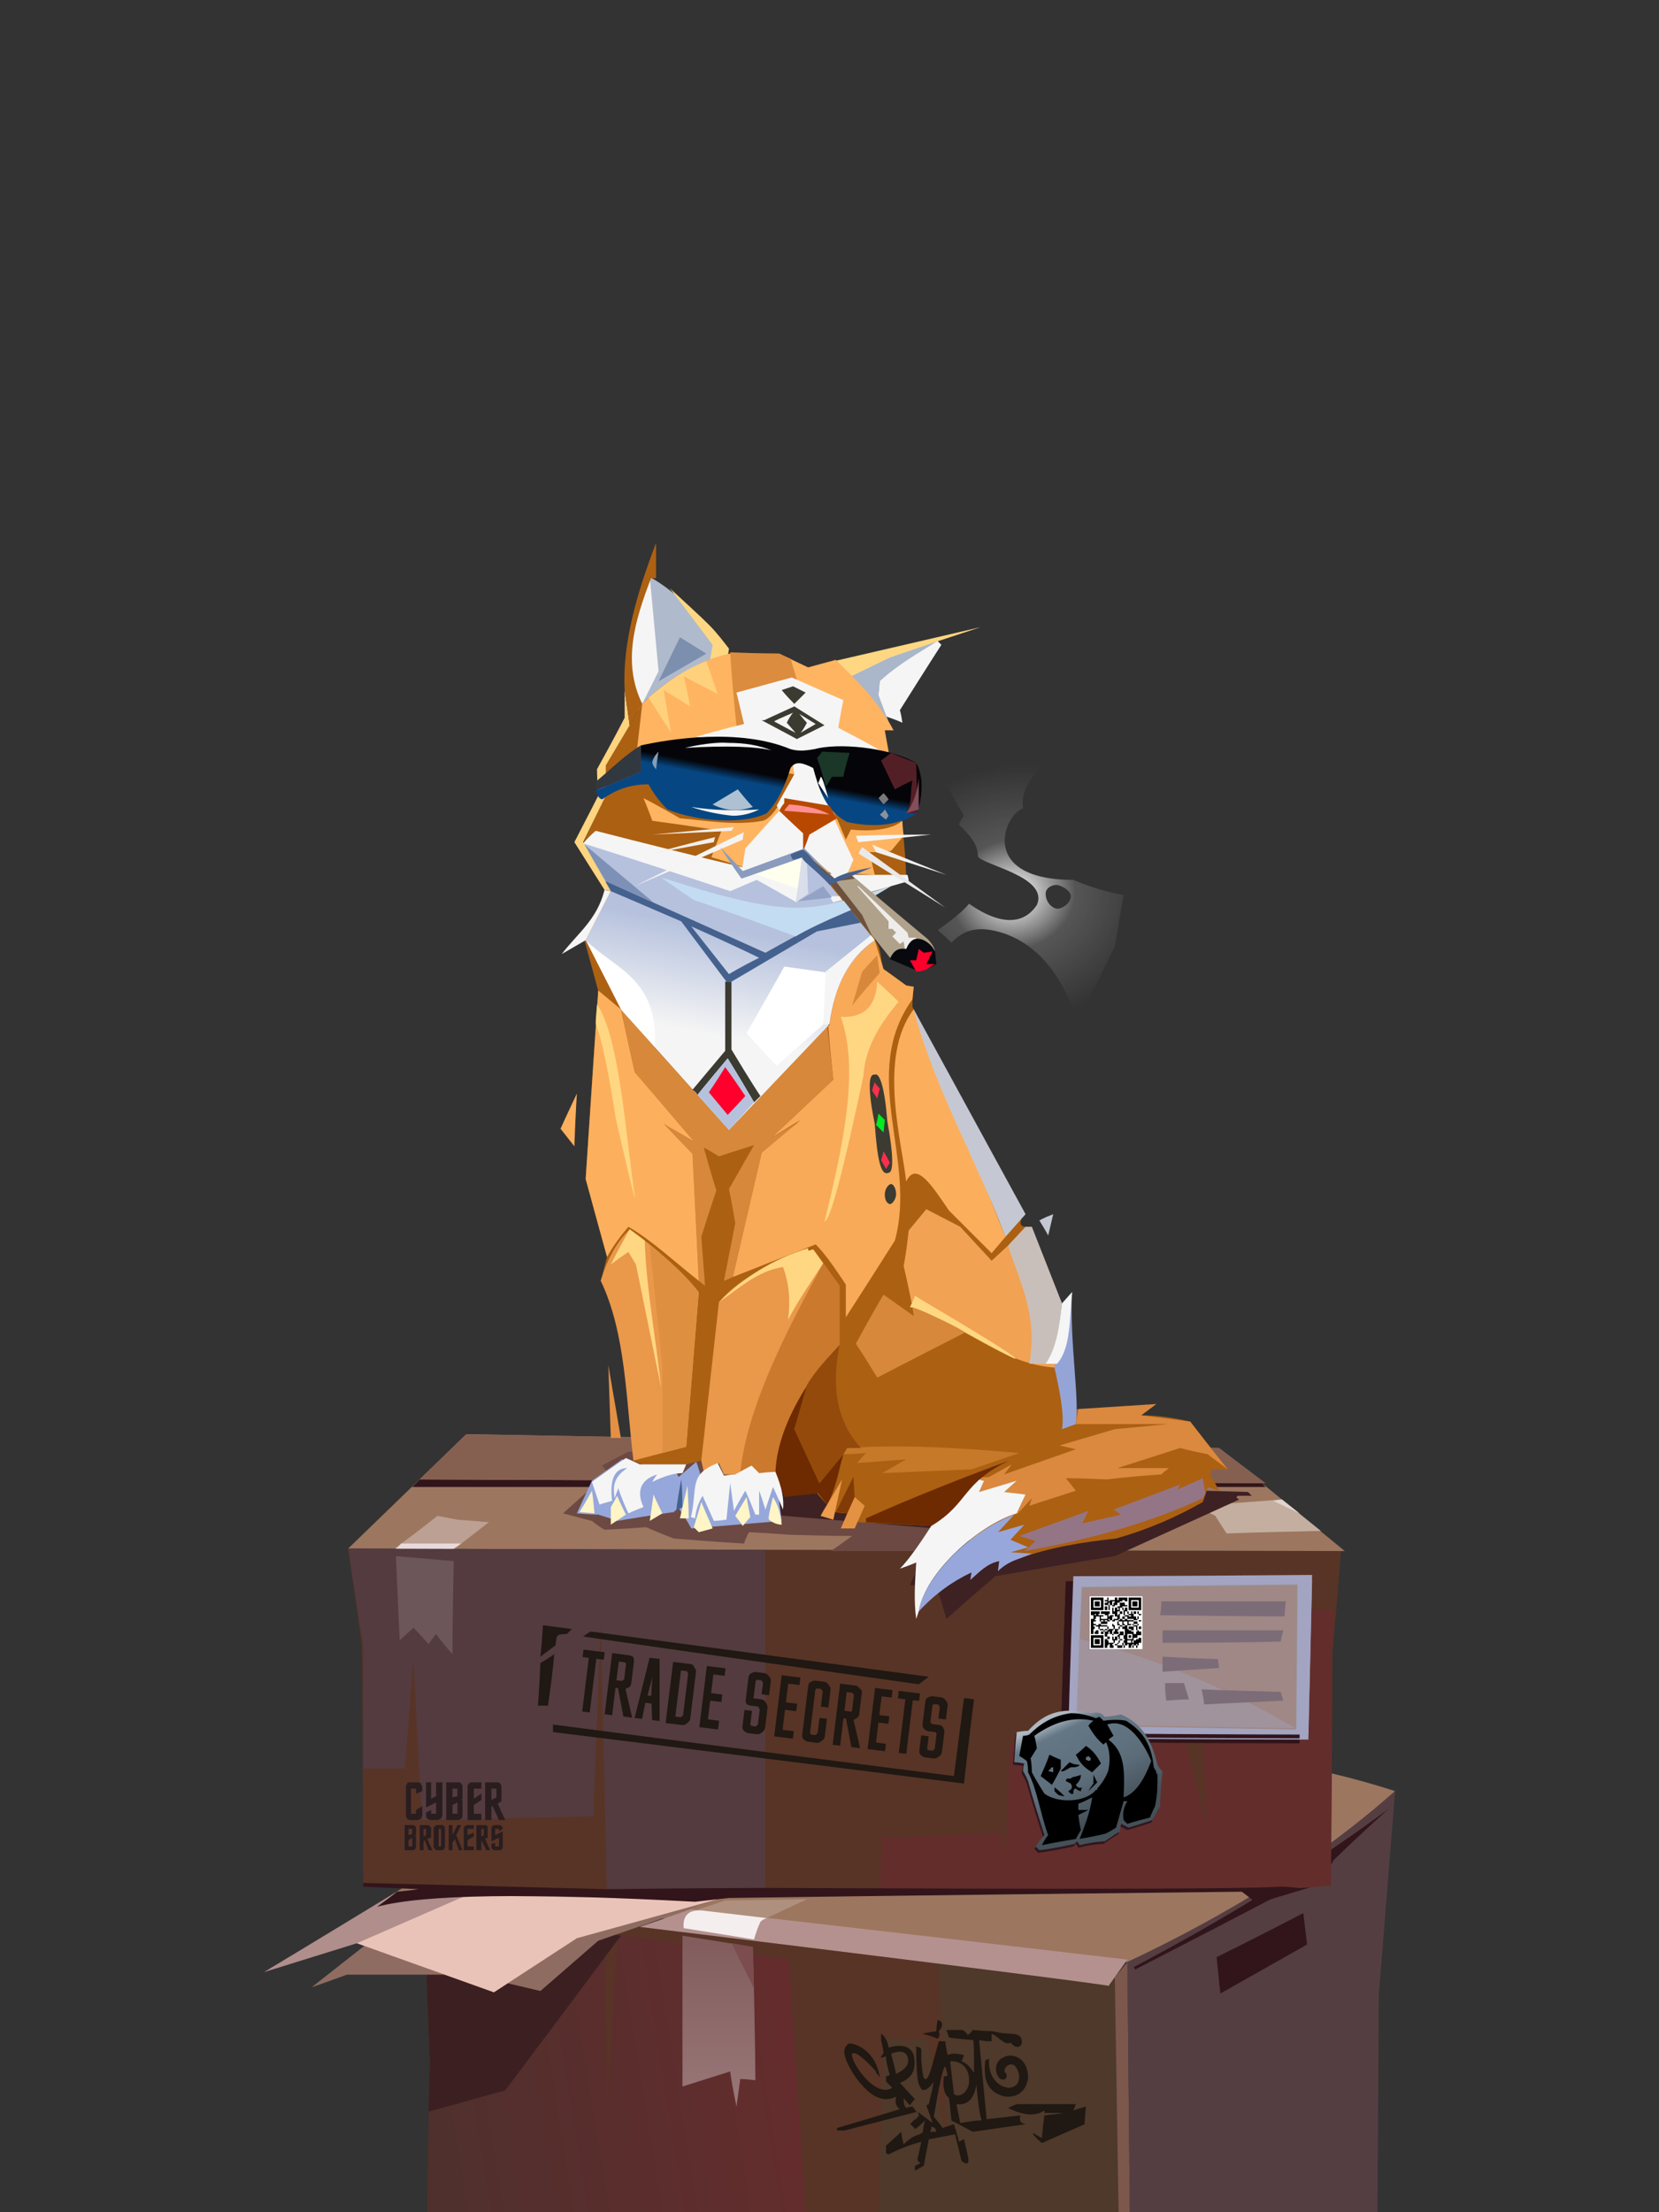 <?xml version="1.0" encoding="UTF-8"?>
<svg xmlns="http://www.w3.org/2000/svg" xmlns:xlink="http://www.w3.org/1999/xlink" width="1320px" height="1760px" viewBox="0 0 1320 1760" version="1.1">
<rect x="0" y="0" width="1320" height="1760" fill="#333333" stroke="none"/>
<defs>
</defs>

<defs>
<linearGradient x1="100%" y1="50%" x2="0%" y2="63%" id="id-cat-7-cat-7-0">
<stop stop-color="#652c2d" offset="0%">
</stop>
<stop stop-color="#4f302d" offset="100%">
</stop>
</linearGradient>
<linearGradient x1="50%" y1="0%" x2="50%" y2="100%" id="id-cat-7-cat-7-1">
<stop stop-color="#825c5c" offset="0%">
</stop>
<stop stop-color="#997778" offset="100%">
</stop>
</linearGradient>
<linearGradient x1="57%" y1="31%" x2="50%" y2="68%" id="id-cat-7-cat-7-2">
<stop stop-color="#b5c1dd" offset="0%">
</stop>
<stop stop-color="#f5f5f5" offset="100%">
</stop>
</linearGradient>
<linearGradient x1="45%" y1="54%" x2="50%" y2="46%" id="id-cat-7-cat-7-3">
<stop stop-color="#064783" offset="0%">
</stop>
<stop stop-color="#050408" offset="100%">
</stop>
</linearGradient>
<radialGradient cx="50%" cy="72%" r="123%" id="id-cat-7-cat-7-4" fx="50%" fy="72%" gradientTransform="translate(0.5,0.716) scale(1,0.459) rotate(-22) scale(1,0.936) translate(-0.5,-0.716)">
<stop stop-color="#ffffff" offset="0%">
</stop>
<stop stop-color="#ffffff" offset="23%" stop-opacity="0.169">
</stop>
<stop stop-color="#ffffff" offset="54%" stop-opacity="0">
</stop>
<stop stop-color="#ffffff" offset="85%" stop-opacity="0">
</stop>
<stop stop-color="#ffffff" offset="100%" stop-opacity="0">
</stop>
</radialGradient>
<linearGradient x1="5%" y1="20%" x2="38%" y2="87%" id="id-cat-7-cat-7-5">
<stop stop-color="#aeb8c0" offset="0%">
</stop>
<stop stop-color="#647785" offset="14%">
</stop>
<stop stop-color="#5d6e7b" offset="60%">
</stop>
<stop stop-color="#445058" offset="100%">
</stop>
</linearGradient>
</defs>
<g transform="translate(210,432)" id="id-cat-7-cat-7-6">
<g transform="translate(0,709)" id="id-cat-7-cat-7-7">
<g transform="translate(0,197)" id="id-cat-7-cat-7-8">
<path d="M 900 87 C 745 36 527 46 367 0 L 104 168 L 687 223 C 765 187 837 143 900 87 Z" fill="#9c765f" id="id-cat-7-cat-7-9">
</path>
<path d="M 677 226 C 679 357 680 422 680 422 C 313 422 130 422 130 422 C 131 342 132 302 132 302 L 127 176 C 494 209 677 226 677 226 Z" fill="#573426" id="id-cat-7-cat-7-10">
</path>
<path d="M 432 173 L 400 188 C 362 184 343 182 343 182 L 367 174 L 432 173 Z" fill="#af907e" id="id-cat-7-cat-7-11">
</path>
<path d="M 677 226 C 583 217 536 213 536 213 C 541 318 544 370 544 370 C 533 313 528 285 528 285 L 493 284 L 489 422 L 680 422 C 678 291 677 226 677 226 Z" fill="#4e392a" id="id-cat-7-cat-7-12">
</path>
<path d="M 431 422 C 422 288 418 221 418 221 C 327 208 281 201 281 201 C 276 295 273 341 273 341 L 271 202 L 127 176 L 132 299 L 130 422 C 331 422 431 422 431 422 Z" fill="url(#id-cat-7-cat-7-0)" id="id-cat-7-cat-7-13">
</path>
<path d="M 284 202 C 223 284 192 325 192 325 L 131 342 L 132 302 L 127 176 C 232 193 284 202 284 202 Z" fill="#3c1f21" id="id-cat-7-cat-7-14">
</path>
<path d="M 689 422 C 683 422 680 422 680 422 C 678 298 677 235 677 235 L 687 223 L 689 422 Z" fill="#7c574b" id="id-cat-7-cat-7-15">
</path>
<path d="M 900 87 C 838 142 765 186 687 223 L 689 422 C 820 422 886 422 886 422 L 887 250 L 900 87 Z" fill="#553e42" id="id-cat-7-cat-7-16">
</path>
<path d="M 693 229 C 765 192 801 173 801 173 C 828 165 841 161 841 161 C 848 148 851 142 851 142 C 880 114 895 101 895 101 C 833 147 764 189 692 227 C 693 228 693 229 693 229 Z" fill="#31151a" id="id-cat-7-cat-7-17">
</path>
<path d="M 758 219 C 760 239 761 248 761 248 C 807 222 830 209 830 209 L 827 184 C 781 208 758 219 758 219 Z" fill="#31151a" id="id-cat-7-cat-7-18">
</path>
<g transform="translate(0,168)" id="id-cat-7-cat-7-19">
<path d="M 183 79 C 227 50 249 36 249 36 C 323 15 361 5 361 5 C 189 2 104 0 104 0 C 35 42 0 63 0 63 L 74 40 C 147 66 183 79 183 79 Z" fill="#b08e8c" id="id-cat-7-cat-7-20">
</path>
<path d="M 38 75 L 80 42 L 161 2 C 294 4 361 5 361 5 C 298 27 266 38 266 38 C 235 65 220 78 220 78 L 165 65 L 66 65 C 47 72 38 75 38 75 Z" fill="#8f6c61" id="id-cat-7-cat-7-21">
</path>
<path d="M 74 40 L 161 2 L 361 5 L 249 36 L 183 79 C 110 53 74 40 74 40 Z" fill="#eac3b8" id="id-cat-7-cat-7-22">
</path>
</g>
<path d="M 672 242 L 687 221 C 456 194 340 181 340 181 L 299 195 C 554 226 678 242 672 242 Z" fill="#b4918e" id="id-cat-7-cat-7-23">
</path>
<path d="M 333 202 C 371 208 389 211 389 211 C 391 282 391 317 391 317 C 383 316 379 316 379 316 C 377 331 376 338 376 338 C 372 319 371 310 371 310 L 333 322 C 333 242 333 202 333 202 Z" fill="url(#id-cat-7-cat-7-1)" id="id-cat-7-cat-7-24">
</path>
<path d="M 390 205 C 353 199 334 196 334 196 C 333 186 338 181 349 182 L 400 188 C 397 189 396 190 395 191 C 391 200 390 205 390 205 Z" fill="#f4efee" id="id-cat-7-cat-7-25">
</path>
<path d="M 389 211 C 378 209 372 208 372 208 L 390 244 L 389 211 Z" fill="#7b4d4e" id="id-cat-7-cat-7-26">
</path>
</g>
<g transform="translate(67,0)" id="id-cat-7-cat-7-27">
<path d="M 12 360 C 478 366 735 366 782 359 C 783 237 783 175 783 175 C 788 120 790 93 790 93 C 263 92 0 91 0 91 L 11 168 C 12 296 12 360 12 360 Z" fill="#583426" id="id-cat-7-cat-7-28">
</path>
<path d="M 0 91 C 63 30 94 0 94 0 C 493 7 693 11 693 11 L 793 93 C 264 92 0 91 0 91 Z" fill="#9c765f" id="id-cat-7-cat-7-29">
</path>
<path d="M 774 77 C 724 78 699 79 699 79 C 693 70 690 65 690 65 C 680 60 676 57 676 57 L 743 52 C 764 69 774 77 774 77 Z" fill="#c4ae9f" id="id-cat-7-cat-7-30">
</path>
<path d="M 736 53 C 741 52 743 52 743 52 L 757 63 L 736 53 Z" fill="#e0d5ce" id="id-cat-7-cat-7-31">
</path>
<path d="M 730 42 C 277 42 51 42 51 42 C 55 38 57 36 57 36 L 727 39 C 729 41 730 42 730 42 Z" fill="#31151a" id="id-cat-7-cat-7-32">
</path>
<polygon points="57 36 730 39 693 11 94 0" fill="#856051" id="id-cat-7-cat-7-33">
</polygon>
<path d="M 112 70 L 85 91 C 53 91 37 91 37 91 C 60 74 71 65 71 65 L 87 68 L 112 70 Z" fill="#bca093" id="id-cat-7-cat-7-34">
</path>
<path d="M 83 98 L 38 97 C 38 93 38 91 38 91 C 41 89 42 87 42 87 C 74 87 90 87 90 87 L 84 91 C 84 96 83 98 83 98 Z" fill="#e8dadb" id="id-cat-7-cat-7-35">
</path>
<path d="M 12 266 C 34 266 45 266 45 266 C 50 208 52 179 52 179 C 56 265 59 307 59 307 C 150 305 195 304 195 304 C 199 201 201 150 201 150 C 204 292 206 364 206 364 L 332 362 L 332 92 L 0 91 L 12 167 C 12 233 12 266 12 266 Z" fill="#533b3f" id="id-cat-7-cat-7-36">
</path>
<path d="M 83 175 C 74 165 70 159 70 159 C 66 164 64 167 64 167 C 56 158 52 154 52 154 L 41 164 C 39 119 38 97 38 97 L 84 101 C 83 151 83 175 83 175 Z" fill="#6d565a" id="id-cat-7-cat-7-37">
</path>
<path d="M 423 364 C 424 336 425 321 425 321 C 487 319 519 317 519 317 C 522 330 523 337 523 337 C 525 277 527 246 527 246 C 619 242 665 240 665 240 C 677 288 683 312 683 312 C 681 262 680 236 680 236 C 728 236 752 235 752 235 C 754 172 755 140 755 140 L 784 140 L 783 175 C 783 246 782 308 782 359 C 685 367 508 364 423 364 Z" fill="#632d2c" id="id-cat-7-cat-7-38">
</path>
<path d="M 23 376 C 34 368 39 364 39 364 C 50 363 56 362 56 362 L 12 360 L 12 357 L 206 362 C 290 361 332 361 332 361 C 571 362 708 362 742 360 C 752 360 759 362 762 361 C 734 368 720 371 720 371 C 714 366 711 364 711 364 C 439 367 303 369 303 369 L 276 372 C 145 365 60 366 23 376 Z" fill="#31151a" id="id-cat-7-cat-7-39">
</path>
<g transform="translate(567,116)" id="id-cat-7-cat-7-40">
<path d="M 4 5 C 1 88 0 129 0 129 C 127 130 190 130 190 130 L 193 4 C 67 4 4 5 4 5 Z" fill="#31141a" id="id-cat-7-cat-7-41">
</path>
<path d="M 10 1 C 7 85 6 126 6 126 C 133 127 197 127 197 127 L 200 0 C 73 1 10 1 10 1 Z" fill="#a2a4c1" id="id-cat-7-cat-7-42">
</path>
<path d="M 17 10 C 14 83 13 119 13 119 C 129 121 187 122 187 122 L 188 8 C 74 9 17 10 17 10 Z" stroke="#979797" id="id-cat-7-cat-7-43">
</path>
<path d="M 13 120 C 129 122 187 123 187 123 C 188 46 188 8 188 8 L 17 10 C 14 83 13 120 13 120 Z" fill="#9f8885" id="id-cat-7-cat-7-44">
</path>
<path d="M 15 51 C 75 66 132 90 187 122 L 13 119 L 15 51 Z" fill="#a0939c" id="id-cat-7-cat-7-45">
</path>
</g>
</g>
</g>
<g transform="translate(236,0)" id="id-cat-7-cat-7-46">
<path d="M 2 772 C 17 776 25 778 25 778 C 31 783 35 785 35 785 C 57 784 68 783 68 783 C 82 789 90 792 90 792 C 127 795 146 796 146 796 C 148 790 150 787 150 787 C 171 788 181 789 181 789 C 215 790 232 790 232 790 C 221 798 215 802 215 802 L 346 802 L 408 721 C 172 722 54 723 54 723 C 40 730 33 734 33 734 L 38 740 C 14 761 2 772 2 772 Z" fill="#6d4943" id="id-cat-7-cat-7-47">
</path>
<path d="M 154 772 C 250 780 298 784 298 784 C 285 814 278 829 278 829 C 292 830 299 830 299 830 C 305 848 307 856 307 856 C 333 833 346 822 346 822 C 409 811 441 806 441 806 C 507 776 540 761 540 761 C 538 760 537 759 539 758 C 546 758 550 758 550 758 C 548 756 547 755 547 755 L 514 754 L 165 754 C 158 766 154 772 154 772 Z" fill="#3e2123" id="id-cat-7-cat-7-48">
</path>
<path d="M 13 772 C 24 773 30 773 30 773 C 40 776 45 778 45 778 C 75 773 90 771 90 771 C 92 769 94 768 94 768 C 101 778 104 784 104 784 C 152 780 176 778 176 778 C 174 763 173 755 173 755 L 164 741 C 130 743 112 744 112 744 C 110 736 108 731 108 731 L 94 743 L 90 736 C 72 736 63 736 63 736 C 54 731 49 729 49 729 L 25 746 C 17 763 13 772 13 772 Z" fill="#96a7db" id="id-cat-7-cat-7-49">
</path>
<path d="M 62 135 C 50 100 53 64 71 27 C 89 37 109 55 132 86 L 62 135 Z" fill="#afbacc" id="id-cat-7-cat-7-50">
</path>
<path d="M 65 128 C 45 94 65 49 71 27 L 78 102 L 65 128 Z" fill="#f5f5f5" id="id-cat-7-cat-7-51">
</path>
<polygon points="95 75 78 110 116 88" fill="#7c8fae" id="id-cat-7-cat-7-52">
</polygon>
<path d="M 118 99 C 127 99 132 99 132 99 L 134 84 C 130 79 125 72 118 65 C 111 58 101 49 87 36 L 121 81 L 118 99 Z" fill="#ffd782" id="id-cat-7-cat-7-53">
</path>
<path d="M 208 97 C 244 129 262 145 262 145 C 260 140 259 138 259 138 C 268 141 272 143 272 143 C 271 136 270 133 270 133 C 292 98 303 81 303 81 L 298 76 C 238 90 208 97 208 97 Z" fill="#f5f5f5" id="id-cat-7-cat-7-54">
</path>
<path d="M 254 105 L 252 125 L 237 106 C 248 105 254 105 254 105 Z" stroke="#979797" id="id-cat-7-cat-7-55">
</path>
<path d="M 262 145 C 251 132 240 120 231 106 L 262 91 L 300 78 C 284 88 268 97 254 110 L 253 121 C 259 137 262 145 262 145 Z" fill="#aab6c9" id="id-cat-7-cat-7-56">
</path>
<path d="M 227 108 C 215 100 209 96 209 96 L 334 67 C 316 73 291 81 262 91 C 237 103 227 108 227 108 Z" fill="#ffd782" id="id-cat-7-cat-7-57">
</path>
<path d="M 58 730 L 65 733 L 100 733 L 112 730 L 114 739 L 126 732 C 129 738 130 741 130 741 C 136 741 140 741 140 741 C 148 737 152 735 152 735 C 156 738 158 740 158 740 C 167 739 171 739 171 739 C 176 752 178 758 178 758 C 196 757 204 756 204 756 C 209 762 212 765 212 765 C 208 771 207 774 207 774 C 214 776 217 777 217 777 C 218 773 218 771 218 771 C 225 772 228 772 228 772 C 225 780 223 784 223 784 C 230 784 234 784 234 784 C 235 780 236 779 236 779 C 275 781 295 782 295 782 L 365 808 C 389 799 415 795 442 792 C 467 785 490 775 511 763 C 514 755 515 751 515 751 C 521 753 524 754 524 754 C 520 746 517 742 517 742 C 517 738 518 737 518 737 C 526 737 531 737 531 737 C 511 712 501 699 501 699 C 488 696 475 694 462 694 C 470 688 474 685 474 685 C 457 692 434 691 409 689 C 402 633 399 605 399 605 C 380 564 370 544 370 544 C 366 544 365 541 367 537 C 309 425 280 369 280 369 C 280 359 281 353 281 353 C 277 352 275 352 275 352 C 263 343 257 339 257 339 C 254 331 256 323 250 316 C 250 291 251 279 251 279 C 267 271 275 267 275 267 C 274 224 266 186 257 148 C 262 149 264 149 264 149 C 252 123 234 111 219 93 C 204 97 197 99 197 99 C 181 92 173 88 173 88 C 148 88 135 88 135 88 C 111 94 87 106 65 128 L 36 177 C 36 192 36 200 36 200 C 24 226 18 239 18 239 C 33 264 40 277 40 277 C 26 303 19 316 19 316 C 26 342 30 356 30 356 C 23 456 20 506 20 506 C 31 547 37 568 37 568 L 32 587 C 48 615 53 671 58 730 Z" fill="#ac6012" id="id-cat-7-cat-7-58">
</path>
<path d="M 66 203 C 71 215 73 221 73 221 C 110 226 128 229 128 229 L 120 250 C 137 255 146 258 146 258 C 215 262 250 264 250 264 C 247 252 246 246 246 246 C 257 246 263 245 263 245 L 273 233 C 272 225 272 221 272 221 C 265 227 251 230 231 228 L 227 236 L 204 182 L 261 166 L 258 149 L 265 149 C 251 123 234 108 219 93 L 197 99 L 174 88 L 135 88 C 111 93 88 106 65 128 L 61 163 C 144 177 186 184 186 184 C 176 207 168 219 161 221 C 139 225 117 221 95 219 C 76 208 66 203 66 203 Z" fill="#ffb461" id="id-cat-7-cat-7-59">
</path>
<polygon points="40 712 48 712 38 654" fill="#e49044" id="id-cat-7-cat-7-60">
</polygon>
<path d="M 58 730 L 100 719 L 110 596 C 95 578 76 561 55 546 C 46 555 38 567 32 587 C 52 629 52 681 58 730 Z" fill="#ea984a" id="id-cat-7-cat-7-61">
</path>
<path d="M 81 724 L 81 654 L 71 559 C 86 570 100 583 110 596 L 100 719 L 81 724 Z" fill="#de8f40" id="id-cat-7-cat-7-62">
</path>
<path d="M 114 739 L 112 730 L 126 604 C 144 583 171 571 201 562 L 222 591 L 222 638 C 195 667 174 700 171 739 L 158 740 L 152 735 L 140 741 L 130 741 L 126 732 L 114 739 Z" fill="#ea984a" id="id-cat-7-cat-7-63">
</path>
<path d="M 126 604 C 142 593 157 579 177 576 C 182 589 183 604 181 618 C 190 601 200 587 209 573 C 204 566 201 562 201 562 C 198 563 197 563 197 563 L 197 561 C 168 570 145 585 126 604 Z" fill="#ffd782" id="id-cat-7-cat-7-64">
</path>
<path d="M 209 573 C 178 630 149 687 143 739 L 152 735 L 158 740 L 171 739 C 175 699 195 667 222 638 L 222 591 L 209 573 Z" fill="#ca792d" id="id-cat-7-cat-7-65">
</path>
<path d="M 227 616 C 227 599 227 590 227 590 C 219 578 211 566 203 558 L 137 584 L 160 485 L 191 459 L 168 473 L 217 427 C 214 399 213 384 213 384 C 214 384 214 384 214 384 C 217 361 224 334 250 316 L 257 339 L 275 352 C 279 353 281 353 281 353 L 280 363 C 237 423 284 490 266 555 C 240 596 227 616 227 616 Z" fill="#f8aa59" id="id-cat-7-cat-7-66">
</path>
<path d="M 281 371 C 252 409 272 478 275 508 C 283 491 296 512 309 531 L 343 565 L 354 552 L 281 371 Z" fill="#fbaf5d" id="id-cat-7-cat-7-67">
</path>
<path d="M 354 552 L 370 534 L 281 371 C 297 433 332 493 354 552 Z" fill="#c5c8d2" id="id-cat-7-cat-7-68">
</path>
<path d="M 356 559 L 343 571 L 318 544 L 291 530 C 282 541 277 547 277 547 C 275 566 273 575 273 575 C 278 597 280 608 280 608 C 323 623 351 653 393 656 C 403 647 376 589 356 559 Z" fill="#f1a253" id="id-cat-7-cat-7-69">
</path>
<path d="M 278 608 C 281 602 282 599 282 599 C 336 631 362 647 362 649 C 358 649 289 608 278 608 Z" fill="#ffd782" id="id-cat-7-cat-7-70">
</path>
<path d="M 356 559 L 370 544 L 375 544 L 399 605 C 397 626 394 644 386 653 L 373 653 C 380 614 365 587 356 559 Z" fill="#c9bfba" id="id-cat-7-cat-7-71">
</path>
<path d="M 381 539 C 386 547 388 551 388 551 L 392 534 C 384 537 381 539 381 539 Z" fill="#c4c8d3" id="id-cat-7-cat-7-72">
</path>
<path d="M 393 656 C 397 674 401 693 399 705 L 410 701 C 413 679 405 637 407 596 L 399 605 L 393 656 Z" fill="#95a4d6" id="id-cat-7-cat-7-73">
</path>
<path d="M 386 653 L 395 653 C 406 641 405 617 407 596 L 399 605 C 397 622 395 640 386 653 Z" fill="#f5f5f5" id="id-cat-7-cat-7-74">
</path>
<path d="M 375 804 L 358 803 L 372 799 L 358 793 L 369 781 L 348 787 L 361 773 C 324 787 289 824 285 850 C 298 836 312 826 327 819 L 326 825 C 333 819 339 812 349 810 L 348 818 C 353 813 359 810 365 808 L 375 804 Z" fill="#97a7db" id="id-cat-7-cat-7-75">
</path>
<path d="M 365 790 L 420 770 L 415 780 L 446 773 L 440 769 L 493 749 L 491 753 L 511 744 L 513 756 L 511 760 C 472 778 426 792 369 802 L 378 794 L 365 790 Z" fill="#947586" id="id-cat-7-cat-7-76">
</path>
<path d="M 363 773 L 370 757 L 353 755 L 363 746 L 333 755 L 337 746 L 330 744 L 341 743 L 359 733 L 353 741 L 410 721 L 397 718 L 441 705 L 483 701 L 410 701 L 412 689 L 474 685 L 462 694 L 501 699 C 521 725 531 737 531 737 C 520 729 515 725 515 725 C 500 722 493 720 493 720 C 459 731 443 736 443 736 C 470 736 484 736 484 736 C 480 739 478 741 478 741 C 449 743 435 745 435 745 C 413 744 402 744 402 744 C 407 750 410 754 410 754 C 385 762 373 766 373 766 L 375 760 L 363 773 Z" fill="#da893f" id="id-cat-7-cat-7-77">
</path>
<path d="M 363 772 L 370 757 L 353 755 L 363 746 L 333 755 L 337 746 C 335 746 333 745 332 744 C 320 747 309 769 293 775 C 298 775 300 774 300 774 C 287 795 277 809 270 816 C 279 813 283 811 283 811 C 282 827 281 842 283 856 L 285 850 C 290 819 333 781 363 772 Z" fill="#f5f5f5" id="id-cat-7-cat-7-78">
</path>
<polygon points="234 784 223 784 234 759 242 766" fill="#e39244" id="id-cat-7-cat-7-79">
</polygon>
<polygon points="224 745 217 777 207 774" fill="#ee9c4d" id="id-cat-7-cat-7-80">
</polygon>
<path d="M 243 779 C 243 777 243 776 243 776 C 281 759 319 744 357 730 C 319 748 325 764 295 782 C 260 780 243 779 243 779 Z" fill="#6e2a00" id="id-cat-7-cat-7-81">
</path>
<path d="M 327 737 C 279 739 256 740 256 740 C 268 733 275 729 275 729 C 249 731 236 732 236 732 C 240 727 243 724 243 724 C 231 725 225 725 225 725 C 227 722 228 720 228 720 C 274 717 319 720 365 724 C 339 733 327 737 327 737 Z" fill="#c7792a" id="id-cat-7-cat-7-82">
</path>
<path d="M 212 765 L 205 756 L 178 759 C 173 746 171 739 171 739 C 172 717 181 694 197 669 C 190 693 186 705 186 705 L 206 748 L 225 725 C 221 739 219 753 212 765 Z" fill="#6e2a00" id="id-cat-7-cat-7-83">
</path>
<path d="M 219 771 L 233 743 L 234 759 L 228 772 C 222 771 219 771 219 771 Z" fill="#823b06" id="id-cat-7-cat-7-84">
</path>
<path d="M 322 628 C 275 652 252 664 252 664 C 241 646 235 637 235 637 C 249 611 257 598 257 598 L 281 615 L 280 608 C 300 616 314 623 322 628 Z" fill="#d8883a" id="id-cat-7-cat-7-85">
</path>
<path d="M 239 720 C 218 697 216 668 222 638 C 213 648 203 658 196 670 L 186 705 L 206 748 L 225 725 L 228 720 L 239 720 Z" fill="#934a0b" id="id-cat-7-cat-7-86">
</path>
<path d="M 137 584 C 133 586 130 587 130 587 C 136 557 139 541 139 541 C 136 523 134 514 134 514 C 147 491 154 479 154 479 C 135 485 126 488 126 488 C 118 483 114 481 114 481 C 120 503 124 515 124 515 C 116 539 112 552 112 552 C 114 578 115 591 115 591 L 110 587 L 105 486 C 89 469 81 461 81 461 C 97 471 106 476 106 476 C 74 439 59 421 59 421 C 52 388 48 371 48 371 C 105 435 134 467 134 467 L 212 383 L 217 427 L 168 473 L 189 461 L 160 485 C 145 551 137 584 137 584 Z" fill="#d7883a" id="id-cat-7-cat-7-87">
</path>
<path d="M 134 467 L 213 384 C 217 353 230 330 250 316 C 212 269 193 246 193 246 L 147 261 L 18 239 L 40 277 L 20 316 L 48 371 L 134 467 Z" fill="url(#id-cat-7-cat-7-2)" id="id-cat-7-cat-7-88">
</path>
<path d="M 135 87 C 161 88 174 88 174 88 C 180 91 183 92 183 92 C 194 128 199 146 199 146 L 140 146 C 136 107 135 87 135 87 Z" fill="#db8c3e" id="id-cat-7-cat-7-89">
</path>
<path d="M 131 349 C 135 349 136 349 136 349 C 136 385 136 403 136 403 C 151 428 159 440 159 440 C 156 443 154 445 154 445 C 140 421 133 410 133 410 C 117 429 109 439 109 439 C 107 436 105 435 105 435 L 131 404 C 131 367 131 349 131 349 Z" fill="#3b3b31" id="id-cat-7-cat-7-90">
</path>
<polygon points="154 445 134 467 109 439 133 410" fill="#b6c2dd" id="id-cat-7-cat-7-91">
</polygon>
<path d="M 131 417 C 123 430 118 437 118 437 C 128 449 133 455 133 455 L 147 440 C 137 425 131 417 131 417 Z" fill="#ff002c" id="id-cat-7-cat-7-92">
</path>
<path d="M 36 269 C 80 289 121 307 163 326 C 195 308 218 296 231 292 C 236 299 239 302 239 302 L 204 309 L 136 349 L 132 349 L 132 349 L 96 301 C 59 285 40 277 40 277 C 38 273 36 271 36 270 L 36 269 C 36 269 36 269 36 269 Z M 104 305 L 134 343 C 134 343 142 338 158 330 C 158 330 140 321 104 305 L 104 305 Z" fill="#45618e" id="id-cat-7-cat-7-93">
</path>
<path d="M 209 383 C 184 405 172 416 172 416 C 156 399 148 390 148 390 C 168 355 178 337 178 337 L 214 342 C 210 369 209 383 209 383 Z" fill="#ffffff" id="id-cat-7-cat-7-94">
</path>
<path d="M 250 316 C 248 313 247 312 247 312 L 211 341 L 209 383 L 214 383 C 218 352 230 329 250 316 Z" fill="#f5f5f5" id="id-cat-7-cat-7-95">
</path>
<path d="M 75 401 C 78 346 43 339 20 316 L 48 371 L 75 401 Z" fill="#ffffff" id="id-cat-7-cat-7-96">
</path>
<polygon points="50 379 30 356 20 316 48 371" fill="#ad6113" id="id-cat-7-cat-7-97">
</polygon>
<path d="M 252 328 C 253 337 254 342 254 342 C 239 359 232 368 232 368 L 240 341 C 248 332 252 328 252 328 Z" fill="#d7883a" id="id-cat-7-cat-7-98">
</path>
<path d="M 252 349 C 264 360 269 365 269 365 C 251 386 242 405 241 424 C 225 499 215 538 210 540 C 225 479 238 419 223 377 C 242 378 251 368 252 349 Z" fill="#ffd782" id="id-cat-7-cat-7-99">
</path>
<path d="M 267 518 C 267 514 265 510 263 510 C 261 510 258 514 258 518 C 258 522 259 525 262 526 C 264 526 267 522 267 518 Z" fill="#3b3b31" id="id-cat-7-cat-7-100">
</path>
<path d="M 250 423 C 241 421 250 462 250 462 C 252 491 255 504 261 501 C 265 501 265 487 260 460 C 258 434 254 421 250 423 Z" fill="#3b3b31" id="id-cat-7-cat-7-101">
</path>
<path d="M 250 429 C 248 434 248 436 248 436 C 251 440 252 442 252 442 L 254 434 C 251 431 250 429 250 429 Z" fill="#ff2e4d" id="id-cat-7-cat-7-102">
</path>
<path d="M 253 454 C 252 460 251 463 251 463 C 255 467 257 469 257 469 L 258 459 C 255 456 253 454 253 454 Z" fill="#00eb20" id="id-cat-7-cat-7-103">
</path>
<path d="M 257 484 C 256 489 255 491 255 491 C 258 496 259 498 259 498 L 262 493 C 259 487 257 484 257 484 Z" fill="#ff2e4d" id="id-cat-7-cat-7-104">
</path>
<path d="M 144 262 C 146 250 147 243 147 243 C 165 223 174 213 174 213 C 173 210 172 209 172 209 L 186 184 C 184 171 183 164 183 164 C 133 158 108 154 108 154 C 133 147 146 144 146 144 C 142 127 140 119 140 119 C 169 111 184 107 184 107 C 211 119 225 125 225 125 C 222 140 221 147 221 147 C 246 160 258 167 258 167 C 224 166 207 165 207 165 C 211 194 213 209 213 209 C 226 238 233 252 233 252 C 229 261 227 266 227 266 C 222 267 220 267 220 267 L 193 244 C 161 256 144 262 144 262 Z" fill="#f5f5f5" id="id-cat-7-cat-7-105">
</path>
<polygon points="74 286 18 239 36 269" fill="#7d91b6" id="id-cat-7-cat-7-106">
</polygon>
<path d="M 35 276 L 40 277 L 20 316 L 1 327 C 13 311 29 300 35 276 Z" fill="#f5f5f5" id="id-cat-7-cat-7-107">
</path>
<path d="M 40 277 C 37 276 35 276 35 276 L 11 238 C 24 213 30 201 30 201 C 29 187 29 180 29 180 C 44 153 51 139 51 139 C 51 125 51 117 51 117 L 55 145 L 36 177 L 36 201 L 18 238 L 40 277 Z" fill="#fed47f" id="id-cat-7-cat-7-108">
</path>
<path d="M 64 182 L 28 197 L 28 190 C 40 180 52 168 64 161 L 64 182 Z" fill="#323840" id="id-cat-7-cat-7-109">
</path>
<path d="M 28 197 C 29 200 30 203 33 204 C 43 197 54 192 70 192 C 75 201 80 207 85 212 C 110 222 146 224 164 215 C 172 207 178 195 183 179 C 187 173 193 175 201 179 C 206 197 211 213 228 222 C 247 226 266 226 284 215 C 289 197 288 184 283 175 C 260 162 220 159 202 164 C 196 165 190 166 183 164 C 142 147 87 156 64 161 L 64 182 L 28 197 Z" fill="url(#id-cat-7-cat-7-3)" id="id-cat-7-cat-7-110">
</path>
<path d="M 158 212 C 140 213 123 213 104 210 C 116 214 127 216 137 217 C 145 217 152 215 158 212 Z" fill="#f5f5f5" id="id-cat-7-cat-7-111">
</path>
<path d="M 153 210 C 141 214 131 213 121 208 L 141 196 C 149 206 153 210 153 210 Z" fill="#aec1d3" id="id-cat-7-cat-7-112">
</path>
<path d="M 76 180 C 77 171 78 166 78 166 C 75 169 74 171 73 174 C 73 177 76 180 76 180 Z" fill="#869eb5" id="id-cat-7-cat-7-113">
</path>
<path d="M 99 163 C 133 161 156 162 168 165 C 158 161 147 159 133 159 C 119 158 99 163 99 163 Z" fill="#f2f2f2" id="id-cat-7-cat-7-114">
</path>
<path d="M 187 313 C 133 293 106 284 106 284 C 88 272 80 266 80 266 C 189 301 199 293 263 273 L 231 292 C 210 301 195 308 187 313 Z" fill="#c3dcf1" id="id-cat-7-cat-7-115">
</path>
<path d="M 224 284 C 219 285 217 286 217 286 C 215 283 214 281 214 281 L 222 281 C 223 283 224 284 224 284 Z" fill="#f5f5f5" id="id-cat-7-cat-7-116">
</path>
<path d="M 18 239 C 24 232 28 229 28 229 C 106 249 145 258 145 258 L 165 260 L 192 250 L 188 286 C 167 274 156 268 156 268 L 135 277 C 57 251 18 239 18 239 Z" fill="#f5f5f5" id="id-cat-7-cat-7-117">
</path>
<path d="M 212 263 C 222 264 227 264 227 264 C 260 264 276 264 276 264 C 277 267 277 269 277 269 L 228 283 C 216 270 211 263 212 263 Z" fill="#f5f5f5" id="id-cat-7-cat-7-117">
</path>
<path d="M 189 275 C 191 258 192 250 192 250 L 175 252 L 147 261 C 175 270 189 275 189 275 Z" fill="#ffffed" id="id-cat-7-cat-7-119">
</path>
<path d="M 193 245 L 193 231 C 180 219 174 213 174 213 C 176 209 178 207 178 207 C 178 205 178 203 178 203 C 202 207 214 209 214 209 C 218 216 220 219 220 219 L 198 232 C 195 241 193 245 193 245 Z" fill="#b84800" id="id-cat-7-cat-7-120">
</path>
<path d="M 110 587 C 92 573 73 555 54 544 C 48 551 42 559 37 568 L 20 506 L 30 356 L 48 371 L 59 421 L 106 476 L 82 462 L 105 486 L 110 587 Z" fill="#fcb05d" id="id-cat-7-cat-7-121">
</path>
<path d="M 235 233 C 236 236 237 238 237 238 L 295 232 C 255 232 235 233 235 233 Z" fill="#f5f5f5" id="id-cat-7-cat-7-122">
</path>
<path d="M 240 242 C 238 245 237 247 237 247 L 306 290 C 262 258 240 242 240 242 Z" fill="#e9e9ea" id="id-cat-7-cat-7-123">
</path>
<path d="M 248 240 C 250 244 251 246 251 246 L 307 264 C 267 248 248 240 248 240 Z" fill="#f4f0ec" id="id-cat-7-cat-7-124">
</path>
<path d="M 146 230 C 145 234 145 236 145 236 L 59 273 C 117 244 146 230 146 230 Z" fill="#f5f4f3" id="id-cat-7-cat-7-125">
</path>
<path d="M 123 234 C 122 237 122 238 122 238 L 73 247 C 106 238 123 234 123 234 Z" fill="#f3eee8" id="id-cat-7-cat-7-126">
</path>
<path d="M 138 226 L 136 229 L 73 232 C 116 228 138 226 138 226 Z" fill="#f4f0ee" id="id-cat-7-cat-7-127">
</path>
<path d="M 225 186 C 219 186 216 186 216 186 C 213 191 211 194 211 194 C 207 178 204 171 204 171 C 207 168 208 166 208 166 L 230 167 C 226 180 225 186 225 186 Z" fill="#1b3727" id="id-cat-7-cat-7-128">
</path>
<path d="M 116 94 C 122 111 125 120 125 120 C 107 111 98 106 98 106 C 102 122 103 130 103 130 C 89 121 82 117 82 117 L 88 151 L 70 123 C 85 110 100 100 116 94 Z" fill="#ffd17d" id="id-cat-7-cat-7-129">
</path>
<path d="M 207 186 C 206 189 205 191 205 191 L 213 203 C 210 192 208 186 207 186 Z" fill="#fefefe" id="id-cat-7-cat-7-130">
</path>
<path d="M 257 199 C 260 202 261 204 261 204 C 258 207 257 208 257 208 L 253 203 C 256 200 257 199 257 199 Z" fill="#79797c" id="id-cat-7-cat-7-131">
</path>
<path d="M 258 212 C 256 215 254 216 254 216 C 257 219 259 220 259 220 L 261 217 C 259 213 258 212 258 212 Z" fill="#8b929b" id="id-cat-7-cat-7-132">
</path>
<path d="M 263 167 C 258 171 255 173 255 173 C 262 188 266 196 266 196 C 275 191 280 189 280 189 C 278 198 280 207 275 215 L 284 215 L 283 175 C 270 170 263 167 263 167 Z" fill="#531f27" id="id-cat-7-cat-7-133">
</path>
<path d="M 285 212 C 278 214 275 215 275 215 C 281 207 284 198 285 187 L 285 212 Z" fill="#844e5a" id="id-cat-7-cat-7-134">
</path>
<path d="M 182 208 C 179 211 178 213 178 213 L 214 216 C 207 212 196 209 182 208 Z" fill="#fe9094" id="id-cat-7-cat-7-135">
</path>
<path d="M 127 242 C 138 259 144 267 144 267 C 176 256 193 250 193 250 C 207 265 214 272 214 272 C 237 263 248 258 248 258 C 228 264 218 267 218 267 C 202 251 194 243 194 243 L 145 261 C 133 248 127 242 127 242 Z" fill="#8a9bbe" id="id-cat-7-cat-7-136">
</path>
<path d="M 59 519 C 61 533 44 458 44 458 C 38 420 33 395 28 383 C 28 376 29 370 29 367 C 47 393 52 473 59 519 Z" fill="#ffd782" id="id-cat-7-cat-7-137">
</path>
<path d="M 80 672 L 60 574 L 54 564 C 45 570 40 574 40 574 C 45 564 50 555 55 546 L 67 555 C 68 592 76 633 80 672 Z" fill="#ffd782" id="id-cat-7-cat-7-138">
</path>
<path d="M 263 331 C 295 335 305 330 293 316 C 293 316 292 315 292 315 C 250 280 229 262 229 262 L 218 267 L 193 244 C 240 302 263 331 263 331 Z" fill="#b0a18b" id="id-cat-7-cat-7-139">
</path>
<path d="M 187 286 L 197 279 L 196 252 L 192 251 C 189 274 187 286 187 286 Z" fill="#d9deea" id="id-cat-7-cat-7-140">
</path>
<path d="M 198 250 C 231 292 248 313 248 313 L 240 296 C 226 278 219 269 219 269 C 229 268 234 267 234 267 C 231 264 230 262 230 262 L 218 267 L 198 250 Z" fill="#6c523e" id="id-cat-7-cat-7-141">
</path>
<path d="M 216 282 C 211 276 209 273 209 273 L 189 285 C 207 283 216 282 216 282 Z" fill="#92a3c5" id="id-cat-7-cat-7-142">
</path>
<path d="M 13 438 C 4 457 0 466 0 466 L 11 480 C 12 452 13 438 13 438 Z" fill="#fdb05e" id="id-cat-7-cat-7-143">
</path>
<path d="M 25 754 C 19 765 15 771 15 771 L 27 772 C 26 760 25 754 25 754 Z" fill="#fff5c6" id="id-cat-7-cat-7-144">
</path>
<path d="M 45 758 C 42 764 40 767 40 767 C 40 776 40 781 40 781 L 52 773 C 47 763 45 758 45 758 Z" fill="#fff5c6" id="id-cat-7-cat-7-145">
</path>
<path d="M 41 762 C 34 764 31 765 31 765 C 27 753 25 747 25 747 C 43 734 52 728 52 728 C 59 731 63 733 63 733 C 88 733 100 733 100 733 C 98 738 97 740 97 740 C 91 740 83 742 73 747 C 75 743 77 741 77 741 C 64 745 60 754 66 767 C 58 770 54 772 54 772 C 48 759 46 752 46 752 C 44 757 43 760 43 760 C 42 752 41 744 53 736 C 43 736 39 745 41 762 Z" fill="#f5f5f5" id="id-cat-7-cat-7-146">
</path>
<path d="M 74 757 C 72 771 71 778 71 778 L 81 772 C 76 762 74 757 74 757 Z" fill="#fff5c6" id="id-cat-7-cat-7-147">
</path>
<path d="M 96 745 C 93 761 92 770 92 770 L 97 767 C 97 752 96 745 96 745 Z" fill="#45618e" id="id-cat-7-cat-7-148">
</path>
<path d="M 102 776 C 98 776 95 776 95 776 L 101 750 C 102 768 102 776 102 776 Z" fill="#fff5c6" id="id-cat-7-cat-7-149">
</path>
<path d="M 112 763 C 108 777 106 783 106 783 C 109 786 110 787 110 787 L 121 784 C 115 770 112 763 112 763 Z" fill="#fff5c6" id="id-cat-7-cat-7-150">
</path>
<path d="M 107 776 C 104 775 103 775 104 774 C 109 751 102 741 125 732 C 128 738 130 742 130 742 C 136 741 139 741 139 741 C 148 736 152 734 152 734 C 156 738 158 740 158 740 C 167 739 171 739 171 739 C 176 751 178 761 177 769 C 172 757 169 751 169 751 C 165 763 163 769 163 769 C 160 759 158 754 158 754 C 158 766 158 773 158 773 C 156 773 155 773 155 773 C 150 760 147 754 147 754 C 141 764 138 770 138 770 C 136 755 135 748 135 748 C 133 767 132 777 132 777 C 125 778 122 778 122 778 L 113 758 C 110 763 108 768 107 776 Z" fill="#f5f5f5" id="id-cat-7-cat-7-151">
</path>
<path d="M 139 774 C 143 779 145 782 145 782 C 149 777 151 775 151 775 L 148 759 C 142 769 139 774 139 774 Z" fill="#fff5c6" id="id-cat-7-cat-7-152">
</path>
<path d="M 166 777 C 168 779 172 781 176 781 C 175 772 173 765 169 759 C 166 771 165 777 166 777 Z" fill="#fff5c6" id="id-cat-7-cat-7-153">
</path>
<polygon points="274 323 273 317 270 319 264 313 267 310 264 307 261 307 261 301 236 273 237 273 276 310 277 314 283 314 281 322" fill="#efedeb" id="id-cat-7-cat-7-154">
</polygon>
<path d="M 262 331 L 283 340 C 289 340 295 338 299 335 L 298 325 C 296 321 293 318 289 316 C 282 313 278 316 275 323 C 269 322 265 324 262 331 Z" fill="#08090f" id="id-cat-7-cat-7-155">
</path>
<path d="M 285 323 L 283 332 L 278 332 L 283 341 C 290 341 293 338 298 335 L 291 335 L 296 325 L 289 326 L 285 323 Z" fill="#ff002c" id="id-cat-7-cat-7-156">
</path>
<path d="M 186 130 C 186 130 194 135 210 145 L 210 145 L 188 156 C 188 156 179 151 160 141 C 160 141 161 141 161 141 L 162 141 C 164 140 173 136 186 130 Z M 190 136 C 194 141 196 143 196 143 C 193 149 191 151 191 151 L 203 144 C 195 139 190 136 190 136 Z M 185 135 C 176 139 171 141 170 142 L 170 142 L 170 142 C 181 148 187 151 187 151 L 180 143 C 183 137 185 135 185 135 Z" fill="#3b3b31" id="id-cat-7-cat-7-93">
</path>
<path d="M 176 117 C 182 115 185 114 185 114 C 191 117 195 119 195 119 L 186 128 C 179 121 176 117 176 117 Z" fill="#3b3b31" id="id-cat-7-cat-7-158">
</path>
<path d="M 76 0 C 61 39 49 80 51 117 L 55 145 L 65 128 C 49 95 59 62 72 28 L 76 28 C 76 16 76 7 76 0 Z" fill="#ad6113" id="id-cat-7-cat-7-159">
</path>
<path d="M 311 23 C 389 90 427 124 427 124 C 402 155 389 171 389 171 C 373 186 366 199 368 211 C 352 217 333 268 408 268 C 422 274 436 278 448 280 C 443 308 441 321 441 321 C 422 360 412 380 411 381 L 411 381 L 411 381 C 400 345 381 321 354 311 C 339 306 324 304 311 318 C 304 311 300 308 300 308 C 313 299 321 292 325 287 C 327 288 361 315 379 288 C 389 265 334 256 332 249 C 332 239 325 232 317 224 C 319 219 321 217 321 217 C 275 141 272 77 311 23 Z M 395 272 C 390 272 386 275 386 279 C 386 285 390 290 395 291 C 400 291 406 286 406 281 C 406 277 400 273 395 272 Z" fill="url(#id-cat-7-cat-7-4)" id="id-cat-7-cat-7-93">
</path>
<path d="M 183 248 C 184 251 185 252 185 252 C 190 251 192 250 192 250 C 193 252 194 253 195 254 C 202 260 213 270 214 272 C 236 263 248 258 248 258 C 232 261 222 264 218 267 C 204 260 203 252 193 244 C 186 246 183 248 183 248 Z" fill="#45618e" id="id-cat-7-cat-7-161">
</path>
</g>
<g transform="translate(112,986)" fill="#291d1f" id="id-cat-7-cat-7-162" fill-rule="nonzero">
<path d="M 10 30 C 11 30 12 29 13 29 C 13 28 14 27 14 26 L 14 19 L 9 22 L 9 25 L 5 25 L 5 5 L 9 5 L 9 9 L 14 7 L 14 4 C 14 3 13 2 13 1 C 12 0 11 0 10 0 L 4 0 C 3 0 2 0 2 1 C 1 2 1 3 1 4 L 1 26 C 1 27 1 28 2 29 C 2 29 3 30 4 30 L 10 30 Z M 26 30 C 27 30 28 29 29 29 C 29 28 30 27 30 26 L 30 0 L 25 0 L 25 11 L 21 13 L 21 0 L 17 0 L 17 20 L 25 16 L 25 25 L 21 25 L 21 22 L 17 24 L 17 26 C 17 27 17 28 18 29 C 19 29 19 30 21 30 L 26 30 Z M 42 30 C 44 30 44 29 45 29 C 46 28 46 27 46 26 L 46 14 L 45 14 C 45 14 46 13 46 13 C 46 12 46 11 46 11 L 46 4 C 46 3 46 2 45 1 C 44 0 44 0 42 0 L 33 0 L 33 30 L 42 30 Z M 38 12 L 38 5 L 42 5 L 42 11 L 38 12 Z M 42 25 L 38 25 L 38 18 L 42 16 L 42 25 Z M 61 30 L 61 25 L 55 25 L 55 18 L 61 14 L 61 9 L 55 13 L 55 5 L 61 5 L 61 0 L 54 0 C 53 0 52 0 51 1 C 50 2 50 3 50 4 L 50 30 L 61 30 Z M 69 30 L 69 19 L 70 19 L 75 30 L 80 30 L 74 17 L 77 15 L 77 4 C 77 3 77 2 76 1 C 75 0 75 0 73 0 L 64 0 L 64 30 L 69 30 Z M 69 14 L 69 5 L 73 5 L 73 12 L 69 14 Z" id="id-cat-7-cat-7-163">
</path>
<path d="M 6 54 C 7 54 8 54 8 53 C 9 53 9 52 9 51 L 9 43 L 8 43 C 8 43 8 43 9 42 C 9 42 9 41 9 41 L 9 36 C 9 36 9 35 8 35 C 8 34 7 34 6 34 L 0 34 L 0 54 L 6 54 Z M 3 42 L 3 37 L 6 37 L 6 41 L 3 42 Z M 6 51 L 3 51 L 3 46 L 6 44 L 6 51 Z M 15 54 L 15 47 L 16 46 L 19 54 L 22 54 L 18 45 L 21 44 L 21 36 C 21 36 20 35 20 35 C 19 34 19 34 18 34 L 12 34 L 12 54 L 15 54 Z M 15 43 L 15 37 L 17 37 L 17 42 L 15 43 Z M 30 54 C 30 54 31 54 31 53 C 32 53 32 52 32 51 L 32 36 C 32 36 32 35 31 35 C 31 34 30 34 30 34 L 26 34 C 25 34 25 34 24 35 C 24 35 23 36 23 36 L 23 51 C 23 52 24 53 24 53 C 25 54 25 54 26 54 L 30 54 Z M 29 51 L 27 51 L 27 37 L 29 37 L 29 51 Z M 38 54 L 38 48 L 40 45 L 43 54 L 46 54 L 41 42 L 45 34 L 42 34 L 38 42 L 38 34 L 35 34 L 35 54 L 38 54 Z M 55 54 L 55 51 L 50 51 L 50 46 L 55 43 L 55 40 L 50 42 L 50 37 L 55 37 L 55 34 L 50 34 C 49 34 49 34 48 35 C 47 35 47 36 47 36 L 47 54 L 55 54 Z M 61 54 L 61 47 L 61 46 L 65 54 L 68 54 L 64 45 L 66 44 L 66 36 C 66 36 66 35 66 35 C 65 34 64 34 64 34 L 57 34 L 57 54 L 61 54 Z M 61 43 L 61 37 L 63 37 L 63 42 L 61 43 Z M 75 54 C 76 54 77 54 77 53 C 78 53 78 52 78 51 L 78 39 L 72 42 L 72 37 L 75 37 L 75 39 L 78 37 L 78 36 C 78 36 78 35 77 35 C 77 34 76 34 75 34 L 72 34 C 71 34 70 34 70 35 C 69 35 69 36 69 36 L 69 47 L 75 44 L 75 51 L 72 51 L 72 48 L 69 49 L 69 51 C 69 52 69 53 70 53 C 70 54 71 54 72 54 L 75 54 Z" id="id-cat-7-cat-7-164">
</path>
</g>
<g transform="translate(456,1175)" fill="#201812" id="id-cat-7-cat-7-165">
<path d="M 35 11 C 38 13 40 16 41 22 C 48 20 58 19 61 28 C 63 38 61 46 50 50 C 58 59 62 63 62 63 C 59 66 58 68 58 68 L 58 68 L 58 68 C 54 64 53 62 53 62 C 53 65 53 68 55 70 C 58 69 60 69 60 69 C 62 71 63 73 63 73 L 64 73 L 64 73 C 25 83 6 88 6 88 C 2 88 0 88 0 88 C 0 87 0 86 0 86 L 0 86 L 0 86 C 34 76 50 71 50 71 C 47 69 46 66 47 61 C 37 66 27 62 15 46 C 7 34 3 24 8 20 C 9 16 31 22 34 46 C 33 44 32 43 31 42 L 31 41 C 23 32 14 24 12 27 C 10 32 30 63 44 54 C 41 51 39 49 39 49 C 39 46 39 45 39 45 C 41 44 42 44 42 44 C 40 37 39 32 39 30 L 39 30 C 39 30 39 29 39 29 C 36 30 35 30 35 30 L 35 29 L 35 29 C 37 27 37 26 37 26 C 36 19 35 16 35 16 C 35 13 35 11 35 11 Z M 43 27 C 46 38 47 43 47 43 C 55 39 58 35 56 29 C 53 22 43 27 43 27 Z" id="id-cat-7-cat-7-93">
</path>
<path d="M 100 8 C 103 10 104 12 104 12 C 107 10 108 8 108 8 C 118 9 124 9 124 9 L 124 9 L 124 9 C 138 13 147 8 147 18 C 147 21 143 24 138 18 C 135 20 132 17 129 15 L 129 15 C 127 13 125 12 123 11 C 123 15 123 17 123 17 C 116 17 113 16 113 16 C 117 58 119 79 119 79 C 137 77 146 76 146 76 C 145 79 145 82 150 83 C 122 87 108 89 108 89 C 97 83 91 80 91 80 C 90 68 89 62 89 62 C 85 59 84 53 85 45 C 87 45 88 44 88 44 C 87 39 86 37 86 37 C 84 38 81 54 77 77 C 82 83 84 86 84 86 C 90 84 93 83 93 83 C 96 92 97 97 97 97 C 99 96 100 95 101 95 L 101 95 C 101 95 101 95 101 95 C 103 103 104 108 104 108 L 104 108 L 104 108 C 106 116 102 115 99 112 C 96 99 94 92 94 91 L 94 91 C 94 91 94 91 94 91 L 73 95 L 69 116 L 62 120 L 62 116 L 62 116 C 65 115 66 114 66 114 L 66 114 L 66 114 C 66 114 66 114 66 113 L 65 113 C 64 112 64 111 64 111 C 66 102 67 97 67 97 C 59 99 51 102 41 107 C 39 106 39 106 39 106 C 39 102 39 100 39 100 C 47 93 51 89 51 89 C 52 96 53 99 53 99 C 58 94 62 92 66 91 L 66 91 C 67 90 67 90 67 90 L 68 90 C 68 90 68 90 68 90 C 69 83 70 80 70 80 C 65 85 62 87 62 87 C 62 87 62 86 62 86 L 61 86 C 61 86 61 86 61 86 L 61 85 C 61 85 60 85 60 85 L 60 84 C 60 84 60 84 59 84 L 59 83 C 59 83 59 83 59 83 L 59 83 C 58 83 58 83 58 83 C 60 81 61 80 62 79 L 63 79 C 63 78 64 78 64 77 L 64 77 C 65 77 65 77 65 77 L 65 77 C 65 76 65 76 65 76 L 65 76 C 65 76 65 76 65 76 C 65 74 64 73 64 73 C 72 79 76 82 76 82 C 73 73 71 68 71 68 C 73 67 73 67 73 67 C 76 55 77 49 77 49 C 74 54 68 59 66 53 C 64 51 63 40 63 21 C 66 22 67 23 67 23 C 67 24 67 25 67 26 L 67 26 C 67 27 67 27 67 27 L 67 28 L 67 28 L 67 29 C 67 29 67 30 67 30 L 67 31 L 67 31 L 67 32 L 67 32 L 67 32 C 68 41 68 48 71 47 C 74 45 76 34 81 17 C 85 17 86 17 86 17 C 87 24 88 28 88 28 C 92 26 96 27 101 28 C 100 31 99 33 99 33 C 103 34 106 38 109 42 C 109 25 109 16 108 16 L 108 16 L 108 16 C 95 15 89 14 89 14 C 88 10 87 8 87 8 C 95 8 100 8 100 8 L 100 8 L 100 8 Z M 75 85 C 75 88 74 89 74 89 C 77 89 79 89 79 89 L 78 86 C 76 85 75 85 75 85 Z M 111 51 C 109 63 104 68 95 67 C 97 77 98 82 98 82 C 105 81 110 80 113 80 L 113 80 C 113 80 114 80 114 80 L 114 80 C 115 80 115 80 115 80 C 113 73 112 63 111 53 L 111 51 L 111 51 Z M 90 33 C 92 50 93 59 93 59 C 98 63 106 56 105 47 C 105 40 100 32 90 33 Z" id="id-cat-7-cat-7-93">
</path>
<path d="M 134 61 C 120 58 116 48 118 32 C 118 32 121 31 121 31 C 120 40 124 52 136 54 C 146 54 147 44 142 37 C 137 32 131 40 134 42 C 136 44 135 49 130 47 C 125 43 125 33 132 30 C 138 26 152 29 152 46 C 151 54 146 62 134 61 Z" id="id-cat-7-cat-7-168">
</path>
<path d="M 136 70 L 143 67 C 175 67 190 67 190 67 C 189 70 188 72 188 72 C 194 70 198 69 198 69 C 197 78 197 83 197 83 C 174 93 163 98 163 98 C 158 94 156 91 156 91 C 156 91 156 90 156 90 C 161 93 163 94 163 94 C 164 82 165 76 165 76 C 175 75 180 74 180 74 C 170 74 165 74 165 74 L 165 72 C 158 77 148 76 136 70 Z" id="id-cat-7-cat-7-169">
</path>
<path d="M 80 0 C 79 6 79 9 79 9 C 72 10 68 11 68 11 C 76 13 80 15 80 15 C 81 14 82 13 81 9 C 85 4 84 1 80 0 Z" id="id-cat-7-cat-7-170">
</path>
</g>
<g transform="translate(634,821)" id="id-cat-7-cat-7-40">
<path d="M 4 5 C 1 88 0 129 0 129 C 127 130 190 130 190 130 L 193 4 C 67 4 4 5 4 5 Z" fill="#31141a" id="id-cat-7-cat-7-41">
</path>
<path d="M 10 1 C 7 85 6 126 6 126 C 133 127 197 127 197 127 L 200 0 C 73 1 10 1 10 1 Z" fill="#a2a4c1" id="id-cat-7-cat-7-42">
</path>
<path d="M 17 10 C 14 83 13 119 13 119 C 129 121 187 122 187 122 L 188 8 C 74 9 17 10 17 10 Z" stroke="#979797" id="id-cat-7-cat-7-43">
</path>
<path d="M 13 120 C 129 122 187 123 187 123 C 188 46 188 8 188 8 L 17 10 C 14 83 13 120 13 120 Z" fill="#9f8885" id="id-cat-7-cat-7-44">
</path>
<path d="M 15 51 C 75 66 132 90 187 122 L 13 119 L 15 51 Z" fill="#a0939c" id="id-cat-7-cat-7-45">
</path>
<path d="M 83 86 C 83 95 84 100 84 100 C 96 99 102 99 102 99 L 98 86 C 88 86 83 86 83 86 Z" fill="#7c6c78" id="id-cat-7-cat-7-177">
</path>
<path d="M 80 21 C 80 28 79 32 79 32 C 145 33 178 33 178 33 L 179 21 C 113 21 80 21 80 21 Z" fill="#7c6c78" id="id-cat-7-cat-7-178">
</path>
<path d="M 81 44 C 81 51 81 54 81 54 C 144 54 175 53 175 53 L 177 44 C 113 44 81 44 81 44 Z" fill="#7c6c78" id="id-cat-7-cat-7-179">
</path>
<path d="M 81 65 C 81 73 81 77 81 77 C 111 75 126 74 126 74 L 125 67 C 95 66 81 65 81 65 Z" fill="#7c6c78" id="id-cat-7-cat-7-180">
</path>
<path d="M 112 91 C 114 99 114 103 114 103 C 156 101 177 100 177 100 L 175 93 C 133 92 112 91 112 91 Z" fill="#7c6c78" id="id-cat-7-cat-7-181">
</path>
</g>
<g transform="translate(657,838)" id="id-cat-7-cat-7-182">
<polygon points="0 0 0 42 42 42 42 0" fill="#ffffff" id="id-cat-7-cat-7-183">
</polygon>
<path d="M 11 1 L 11 11 L 1 11 L 1 1 L 1 1 L 11 1 Z M 9 3 L 3 3 L 3 9 L 9 9 L 9 3 Z" fill="#000000" id="id-cat-7-cat-7-93">
</path>
<polygon points="4 4 4 8 8 8 8 4" fill="#000000" id="id-cat-7-cat-7-185">
</polygon>
<path d="M 14 1 L 14 3 L 12 3 L 12 4 L 14 4 L 14 5 L 12 5 L 12 7 L 15 7 L 15 5 L 16 5 L 16 7 L 18 7 L 18 4 L 20 4 L 20 5 L 19 5 L 19 7 L 18 7 L 18 8 L 20 8 L 20 7 L 22 7 L 22 5 L 24 5 L 24 4 L 26 4 L 26 3 L 28 3 L 28 4 L 30 4 L 30 1 L 23 1 L 23 3 L 22 3 L 22 1 L 20 1 C 20 2 20 3 20 3 L 16 3 L 16 4 L 15 4 L 15 1 L 14 1 Z" fill="#000000" id="id-cat-7-cat-7-186">
</path>
<polygon points="15 11 16 11 16 7 15 7" fill="#000000" id="id-cat-7-cat-7-187">
</polygon>
<polygon points="12 8 14 8 14 11 12 11" fill="#000000" id="id-cat-7-cat-7-188">
</polygon>
<path d="M 8 12 L 8 14 L 7 14 L 7 15 L 11 15 L 11 16 L 9 16 L 9 18 L 14 18 L 14 15 L 12 15 L 12 14 L 9 14 L 9 12 L 16 12 L 16 14 L 15 14 L 15 16 L 16 16 L 16 15 L 19 15 L 19 16 L 18 16 L 18 19 L 16 19 L 16 20 L 14 20 L 14 22 L 9 22 L 9 23 L 14 23 L 14 24 L 8 24 L 8 26 L 7 26 L 7 24 L 5 24 L 5 23 L 3 23 L 3 24 L 4 24 L 4 26 L 3 26 L 3 30 L 1 30 L 1 18 L 3 18 L 3 15 L 1 15 L 1 12 L 8 12 Z M 8 16 L 5 16 L 5 18 L 4 18 L 4 19 L 5 19 L 5 20 L 3 20 L 3 20 L 3 22 L 5 22 L 5 23 L 7 23 L 7 22 L 9 22 L 9 20 L 11 20 L 11 19 L 9 19 L 9 20 L 8 20 L 8 16 Z M 14 19 L 12 19 L 12 20 L 14 20 L 14 19 Z M 16 18 L 15 18 L 15 19 L 16 19 L 16 18 Z M 5 14 L 4 14 L 4 15 L 5 15 L 5 14 Z" fill="#000000" id="id-cat-7-cat-7-93">
</path>
<polygon points="5 27 5 28 4 28 4 30 7 30 7 27" fill="#000000" id="id-cat-7-cat-7-190">
</polygon>
<polygon points="8 26 8 27 11 27 11 26" fill="#000000" id="id-cat-7-cat-7-191">
</polygon>
<polygon points="9 30 11 30 11 28 9 28" fill="#000000" id="id-cat-7-cat-7-192">
</polygon>
<polygon points="11 27 11 28 12 28 12 27" fill="#000000" id="id-cat-7-cat-7-193">
</polygon>
<polygon points="14 27 12 27 12 26 14 26" fill="#000000" id="id-cat-7-cat-7-194">
</polygon>
<polygon points="14 24 14 26 15 26 15 24" fill="#000000" id="id-cat-7-cat-7-195">
</polygon>
<polygon points="18 22 19 22 19 23 20 23 20 26 19 26 19 24 18 24" fill="#000000" id="id-cat-7-cat-7-196">
</polygon>
<polygon points="19 26 19 27 18 27 18 30 16 30 16 28 15 28 15 30 14 30 14 32 16 32 16 34 14 34 14 35 15 35 15 37 19 37 19 35 18 35 18 32 19 32 19 34 20 34 20 32 22 32 22 31 23 31 23 30 24 30 24 28 27 28 27 31 24 31 24 34 23 34 23 32 22 32 22 35 20 35 20 37 19 37 19 38 18 38 18 39 19 39 19 41 16 41 16 38 15 38 15 39 14 39 14 41 12 41 12 34 14 34 14 32 12 32 12 28 14 28 14 27 15 27 15 26" fill="#000000" id="id-cat-7-cat-7-197">
</polygon>
<path d="M 11 31 L 11 41 L 1 41 L 1 31 L 11 31 Z M 9 33 L 3 33 L 3 39 L 9 39 L 9 33 Z" fill="#000000" id="id-cat-7-cat-7-93">
</path>
<polygon points="20 39 20 38 22 38 22 37 23 37 23 35 24 35 24 34 26 34 26 35 24 35 24 37 23 37 23 38 22 38 22 39" fill="#000000" id="id-cat-7-cat-7-199">
</polygon>
<polygon points="22 39 22 41 26 41 26 39" fill="#000000" id="id-cat-7-cat-7-200">
</polygon>
<polygon points="26 37 26 39 27 39 27 41 28 41 28 39 27 39 27 37" fill="#000000" id="id-cat-7-cat-7-201">
</polygon>
<path d="M 30 23 L 30 26 L 31 26 L 31 27 L 33 27 L 33 28 L 35 28 L 35 30 L 37 30 L 37 28 L 37 28 L 38 28 L 38 27 L 39 27 L 39 28 L 41 28 L 41 31 L 38 31 L 38 33 L 35 33 L 35 35 L 37 35 L 37 34 L 39 34 L 39 33 L 41 33 L 41 37 L 39 37 L 39 39 L 38 39 L 38 38 L 37 38 L 37 39 L 35 39 L 35 38 L 34 38 L 34 39 L 33 39 L 33 41 L 31 41 L 31 38 L 30 38 L 30 39 L 28 39 L 28 37 L 27 37 L 27 37 L 27 35 L 28 35 L 28 34 L 27 34 L 27 31 L 28 31 L 28 26 L 26 26 L 26 24 L 28 24 L 28 23 L 30 23 Z M 35 35 L 34 35 L 34 37 L 35 37 L 35 35 Z M 33 35 L 30 35 L 30 37 L 33 37 L 33 35 Z M 34 30 L 30 30 L 30 34 L 34 34 L 34 30 Z" fill="#000000" id="id-cat-7-cat-7-93">
</path>
<polygon points="31 31 31 33 33 33 33 31" fill="#000000" id="id-cat-7-cat-7-203">
</polygon>
<polygon points="31 26 31 24 35 24 35 27 33 27 33 26" fill="#000000" id="id-cat-7-cat-7-204">
</polygon>
<polygon points="37 27 38 27 38 23 35 23 35 24 37 24" fill="#000000" id="id-cat-7-cat-7-205">
</polygon>
<polygon points="41 24 39 24 39 26 41 26" fill="#000000" id="id-cat-7-cat-7-206">
</polygon>
<polygon points="38 23 39 23 39 22 38 22" fill="#000000" id="id-cat-7-cat-7-207">
</polygon>
<polygon points="35 22 35 20 38 20 38 22" fill="#000000" id="id-cat-7-cat-7-208">
</polygon>
<polygon points="35 23 34 23 34 22 35 22" fill="#000000" id="id-cat-7-cat-7-209">
</polygon>
<polygon points="41 20 39 20 39 19 41 19" fill="#000000" id="id-cat-7-cat-7-210">
</polygon>
<polygon points="35 20 35 19 30 19 30 18 28 18 28 19 26 19 26 18 24 18 24 19 23 19 23 20 26 20 26 23 28 23 28 22 27 22 27 20 30 20 30 23 33 23 33 22 31 22 31 20" fill="#000000" id="id-cat-7-cat-7-211">
</polygon>
<polygon points="22 20 22 23 24 23 24 22 23 22 23 20" fill="#000000" id="id-cat-7-cat-7-212">
</polygon>
<polygon points="24 23 24 24 26 24 26 23" fill="#000000" id="id-cat-7-cat-7-213">
</polygon>
<polygon points="24 24 24 26 23 26 23 24" fill="#000000" id="id-cat-7-cat-7-214">
</polygon>
<polygon points="23 26 23 27 22 27 22 28 23 28 23 30 19 30 19 28 20 28 20 26" fill="#000000" id="id-cat-7-cat-7-215">
</polygon>
<polygon points="18 31 19 31 19 30 18 30" fill="#000000" id="id-cat-7-cat-7-216">
</polygon>
<polygon points="18 20 20 20 20 19 23 19 23 18 24 18 24 14 23 14 23 15 22 15 22 12 24 12 24 9 26 9 26 8 30 8 30 7 28 7 28 5 24 5 24 8 22 8 22 9 23 9 23 11 22 11 22 9 20 9 20 12 19 12 19 9 18 9 18 14 20 14 20 16 22 16 22 18 19 18 19 19 18 19" fill="#000000" id="id-cat-7-cat-7-217">
</polygon>
<polygon points="26 11 27 11 27 9 26 9" fill="#000000" id="id-cat-7-cat-7-218">
</polygon>
<polygon points="30 9 28 9 28 11 27 11 27 15 28 15 28 12 30 12" fill="#000000" id="id-cat-7-cat-7-219">
</polygon>
<polygon points="31 12 30 12 30 14 31 14" fill="#000000" id="id-cat-7-cat-7-220">
</polygon>
<polygon points="24 14 26 14 26 12 24 12" fill="#000000" id="id-cat-7-cat-7-221">
</polygon>
<polygon points="26 18 26 16 28 16 28 18" fill="#000000" id="id-cat-7-cat-7-222">
</polygon>
<polygon points="28 16 28 15 31 15 31 16 33 16 33 15 31 15 31 14 33 14 33 12 34 12 34 14 35 14 35 16 37 16 37 18 38 18 38 19 35 19 35 18 30 18 30 16" fill="#000000" id="id-cat-7-cat-7-223">
</polygon>
<polygon points="35 14 35 12 37 12 37 14" fill="#000000" id="id-cat-7-cat-7-224">
</polygon>
<polygon points="38 12 38 14 39 14 39 12" fill="#000000" id="id-cat-7-cat-7-225">
</polygon>
<polygon points="39 14 39 15 41 15 41 14" fill="#000000" id="id-cat-7-cat-7-226">
</polygon>
<polygon points="38 16 38 18 39 18 39 16" fill="#000000" id="id-cat-7-cat-7-227">
</polygon>
<path d="M 41 1 L 41 11 L 31 11 L 31 1 L 41 1 Z M 39 3 L 33 3 L 33 9 L 39 9 L 39 3 Z" fill="#000000" id="id-cat-7-cat-7-93">
</path>
<polygon points="34 4 34 8 38 8 38 4" fill="#000000" id="id-cat-7-cat-7-229">
</polygon>
<polygon points="4 34 4 38 8 38 8 34" fill="#000000" id="id-cat-7-cat-7-230">
</polygon>
<polygon points="34 41 35 41 35 39 34 39" fill="#000000" id="id-cat-7-cat-7-231">
</polygon>
<polygon points="37 41 38 41 38 39 37 39" fill="#000000" id="id-cat-7-cat-7-232">
</polygon>
</g>
<g transform="translate(596,929)" id="id-cat-7-cat-7-233">
<path d="M 50 106 C 49 107 48 108 48 108 C 30 112 20 113 20 113 C 18 111 17 110 17 110 C 21 104 24 101 24 101 C 15 73 11 58 11 58 C 9 53 7 50 7 50 C 7 46 8 44 8 44 C 3 43 0 43 0 43 C 1 27 2 19 2 19 C 8 18 11 18 11 18 C 22 6 35 -2 61 4 C 65 3 69 3 72 7 C 81 6 85 5 85 5 C 98 11 108 20 114 45 C 116 49 118 50 118 50 C 116 69 116 78 116 78 C 112 86 110 89 110 89 C 98 93 91 95 91 95 C 87 93 85 92 85 92 C 84 96 84 98 84 98 C 76 103 72 106 72 106 C 67 106 60 107 52 109 C 51 107 50 106 50 106 Z" fill="#30161c" id="id-cat-7-cat-7-234">
</path>
<path d="M 51 104 C 50 105 49 106 49 106 C 31 110 21 111 21 111 C 19 109 18 108 18 108 C 22 102 25 99 25 99 C 16 71 12 56 12 56 C 10 51 8 48 8 48 C 8 44 9 42 9 42 C 4 41 1 41 1 41 C 2 25 3 17 3 17 C 9 16 12 16 12 16 C 23 4 36 -4 62 2 C 66 1 70 1 73 5 C 82 4 86 3 86 3 C 99 9 109 18 115 43 C 117 47 119 48 119 48 C 117 67 117 76 117 76 C 113 84 111 87 111 87 C 99 91 92 93 92 93 C 88 91 86 90 86 90 C 85 94 85 96 85 96 C 77 101 73 104 73 104 C 68 104 61 105 53 107 C 52 105 51 104 51 104 Z" fill="url(#id-cat-7-cat-7-5)" id="id-cat-7-cat-7-235">
</path>
<path d="M 46 2 C 52 2 58 3 66 6 C 68 5 69 5 69 5 C 71 7 72 8 72 8 C 79 7 85 7 90 8 C 101 15 110 24 112 45 C 113 47 114 48 114 49 L 114 50 C 115 50 115 51 115 51 C 115 59 115 67 113 76 C 110 82 109 85 109 85 C 97 88 91 90 91 90 C 89 88 88 87 88 87 C 87 82 88 77 91 72 C 89 72 88 72 88 72 C 84 86 82 93 82 93 C 76 97 73 98 73 98 C 60 101 53 102 53 102 C 57 92 61 82 63 69 C 59 71 55 73 52 74 L 52 79 L 60 79 L 60 79 L 52 83 C 53 91 54 95 54 95 C 51 100 50 102 50 102 C 32 105 23 107 23 107 C 26 101 28 99 28 99 C 22 83 19 62 12 49 C 12 43 11 40 11 40 C 7 37 5 36 5 36 L 5 36 L 5 36 C 7 25 8 20 8 20 C 11 20 13 19 13 19 C 21 11 31 4 46 2 Z M 64 8 C 47 4 31 10 17 20 C 17 20 18 23 19 30 C 19 30 17 33 14 38 C 14 38 15 42 15 49 C 15 49 18 55 25 66 C 36 74 58 73 66 63 C 66 63 66 63 67 63 L 67 62 C 68 61 74 54 76 47 C 78 36 76 29 74 25 C 74 25 73 26 72 27 C 66 22 63 17 60 12 C 60 12 60 12 60 12 L 60 12 C 60 12 61 10 64 8 Z M 75 11 L 80 20 C 77 22 76 23 76 23 L 76 23 C 76 23 76 23 76 23 C 89 33 89 47 88 69 C 97 66 104 56 110 40 C 105 28 92 5 75 11 Z" fill="#000000" id="id-cat-7-cat-7-93">
</path>
<path d="M 58 28 C 63 31 67 36 70 42 L 70 42 L 63 49 C 56 45 53 41 50 35 C 50 35 53 33 58 28 Z M 60 36 C 59 37 58 37 58 37 L 58 39 L 58 39 C 60 40 61 40 61 40 C 62 39 62 38 62 38 L 60 36 Z" fill="#000000" id="id-cat-7-cat-7-93">
</path>
<path d="M 29 35 C 35 38 38 39 38 39 C 38 44 38 46 38 46 C 34 54 31 59 31 59 L 22 52 C 27 41 29 35 29 35 Z M 32 45 C 30 45 30 46 30 46 C 29 47 28 48 28 48 L 28 48 L 28 48 L 32 49 C 32 46 32 45 32 45 Z" fill="#000000" id="id-cat-7-cat-7-93">
</path>
<path d="M 38 48 C 43 43 45 41 45 41 C 47 42 49 43 53 43 C 52 45 49 45 46 45 C 42 47 40 49 38 48 Z" fill="#000000" id="id-cat-7-cat-7-239">
</path>
<path d="M 43 54 C 45 54 46 54 46 54 C 47 53 47 53 47 53 C 52 52 54 51 54 51 C 54 54 53 56 50 59 C 51 61 53 62 55 61 C 54 63 54 64 54 64 C 53 64 51 63 50 62 C 48 62 48 64 48 66 C 46 67 45 65 44 64 C 48 62 47 60 46 58 L 42 56 C 42 55 43 54 43 54 Z" fill="#000000" id="id-cat-7-cat-7-240">
</path>
<path d="M 64 51 C 64 56 64 58 64 58 C 61 62 60 64 60 64 L 67 57 C 65 53 64 51 64 51 Z" fill="#000000" id="id-cat-7-cat-7-241">
</path>
<path d="M 41 68 C 36 63 33 61 33 61 C 33 63 33 64 33 64 L 36 67 C 39 68 41 68 41 68 Z" fill="#000000" id="id-cat-7-cat-7-242">
</path>
</g>
<g transform="translate(218,861)" fill="#201812" id="id-cat-7-cat-7-243">
<path d="M 43 86 L 43 43 L 49 43 L 49 37 L 32 37 L 32 43 L 37 43 L 37 86 L 43 86 Z M 61 86 L 61 64 L 63 64 L 70 86 L 77 86 L 69 64 C 70 63 71 63 72 62 C 73 61 73 59 73 58 L 73 58 L 73 43 C 73 41 73 40 72 38 C 70 37 69 37 67 37 L 67 37 L 55 37 L 55 86 L 61 86 Z M 65 58 L 61 58 L 61 43 L 65 43 C 66 43 66 43 66 43 C 67 44 67 44 67 44 L 67 44 L 67 56 C 67 57 67 57 66 57 C 66 58 66 58 65 58 L 65 58 Z M 85 86 L 86 73 L 91 73 L 93 86 L 99 86 L 93 37 L 85 37 L 79 86 L 85 86 Z M 90 67 L 87 67 L 89 52 L 90 67 Z M 117 87 C 119 87 120 86 121 85 C 122 84 123 83 123 81 L 123 81 L 123 44 C 123 42 122 41 121 40 C 120 38 119 38 117 38 L 117 38 L 104 38 L 104 87 L 117 87 Z M 115 81 L 111 81 L 111 44 L 115 44 C 115 44 116 44 116 44 C 116 45 117 45 117 46 L 117 46 L 117 79 C 117 80 116 80 116 80 C 116 81 115 81 115 81 L 115 81 Z M 146 87 L 146 80 L 137 80 L 137 65 L 146 65 L 146 59 L 137 59 L 137 44 L 146 44 L 146 38 L 131 38 L 131 87 L 146 87 Z M 177 87 C 179 87 180 86 181 85 C 182 84 183 83 183 81 L 183 81 L 183 65 C 183 64 182 62 181 61 C 180 60 179 59 177 59 L 177 59 L 172 59 C 172 59 172 59 171 59 C 171 59 171 58 171 58 L 171 58 L 171 46 C 171 45 171 45 171 45 C 172 44 172 44 172 44 L 172 44 L 175 44 C 176 44 176 44 176 45 C 176 45 177 45 177 46 L 177 46 L 177 55 L 183 55 L 183 44 C 183 42 182 41 181 40 C 180 39 179 38 177 38 L 177 38 L 170 38 C 169 38 167 39 166 40 C 165 41 165 42 165 44 L 165 44 L 165 60 C 165 61 165 63 166 64 C 167 65 169 65 170 65 L 170 65 L 175 65 C 176 65 176 66 176 66 C 176 66 177 67 177 67 L 177 67 L 177 79 C 177 80 176 80 176 80 C 176 81 176 81 175 81 L 175 81 L 172 81 C 172 81 172 81 171 80 C 171 80 171 80 171 79 L 171 79 L 171 69 L 165 69 L 165 81 C 165 83 165 84 166 85 C 167 86 169 87 170 87 L 170 87 L 177 87 Z M 206 87 L 206 81 L 197 81 L 197 65 L 206 65 L 206 59 L 197 59 L 197 44 L 206 44 L 206 38 L 191 38 L 191 87 L 206 87 Z M 225 88 C 227 88 228 87 229 86 C 230 85 231 84 231 82 L 231 82 L 231 68 L 225 68 L 225 80 C 225 81 224 81 224 81 C 224 82 224 82 223 82 L 223 82 L 220 82 C 220 82 220 82 219 81 C 219 81 219 81 219 80 L 219 80 L 219 47 C 219 46 219 46 219 46 C 220 45 220 45 220 45 L 220 45 L 223 45 C 224 45 224 45 224 46 C 224 46 225 46 225 47 L 225 47 L 225 59 L 231 59 L 231 45 C 231 43 230 42 229 41 C 228 40 227 39 225 39 L 225 39 L 218 39 C 217 39 215 40 214 41 C 213 42 213 43 213 45 L 213 45 L 213 82 C 213 84 213 85 214 86 C 215 87 217 88 218 88 L 218 88 L 225 88 Z M 244 88 L 244 66 L 246 66 L 253 88 L 260 88 L 252 66 C 253 66 254 65 255 64 C 256 63 256 62 256 61 L 256 61 L 256 45 C 256 43 256 42 254 41 C 253 40 252 39 250 39 L 250 39 L 238 39 L 238 88 L 244 88 Z M 248 60 L 244 60 L 244 45 L 248 45 C 249 45 249 45 249 46 C 250 46 250 46 250 47 L 250 47 L 250 59 C 250 59 250 60 249 60 C 249 60 249 60 248 60 L 248 60 Z M 280 88 L 280 82 L 272 82 L 272 66 L 280 66 L 280 60 L 272 60 L 272 45 L 280 45 L 280 39 L 266 39 L 266 88 L 280 88 Z M 297 88 L 297 45 L 302 45 L 302 39 L 285 39 L 285 45 L 291 45 L 291 88 L 297 88 Z M 319 89 C 321 89 322 88 323 87 C 324 86 325 85 325 83 L 325 83 L 325 67 C 325 66 324 64 323 63 C 322 62 321 62 319 62 L 319 62 L 314 62 C 314 62 314 61 313 61 C 313 61 313 60 313 60 L 313 60 L 313 48 C 313 47 313 47 313 47 C 314 46 314 46 314 46 L 314 46 L 317 46 C 318 46 318 46 318 47 C 318 47 319 47 319 48 L 319 48 L 319 57 L 325 57 L 325 46 C 325 44 324 43 323 42 C 322 41 321 40 319 40 L 319 40 L 312 40 C 311 40 309 41 308 42 C 307 43 307 44 307 46 L 307 46 L 307 62 C 307 63 307 65 308 66 C 309 67 311 68 312 68 L 312 68 L 317 68 C 318 68 318 68 318 68 C 318 68 319 69 319 69 L 319 69 L 319 81 C 319 82 318 82 318 82 C 318 83 318 83 317 83 L 317 83 L 314 83 C 314 83 314 83 313 82 C 313 82 313 82 313 81 L 313 81 L 313 72 L 307 72 L 307 83 C 307 85 307 86 308 87 C 309 88 311 89 312 89 L 312 89 L 319 89 Z" transform="translate(178,63) rotate(7) translate(-178,-63)" id="id-cat-7-cat-7-244" fill-rule="nonzero">
</path>
<path d="M 4 0 C 3 17 2 25 2 25 C 10 19 14 16 14 16 C 15 8 14 7 23 7 L 27 3 C 11 1 4 0 4 0 Z" id="id-cat-7-cat-7-80">
</path>
<path d="M 13 23 C 6 28 2 30 2 30 C 1 53 0 64 0 64 L 8 64 C 12 37 13 23 13 23 Z" id="id-cat-7-cat-7-81">
</path>
<path d="M 36 9 C 40 6 42 5 42 5 C 222 29 311 41 311 41 L 303 47 C 125 22 36 9 36 9 Z" id="id-cat-7-cat-7-82">
</path>
<path d="M 12 79 C 12 83 12 85 12 85 C 230 112 339 126 339 126 C 344 81 347 59 347 59 C 342 58 339 58 339 58 L 331 120 C 118 93 12 79 12 79 Z" id="id-cat-7-cat-7-83">
</path>
</g>
</g>
<defs>
</defs>

</svg>

